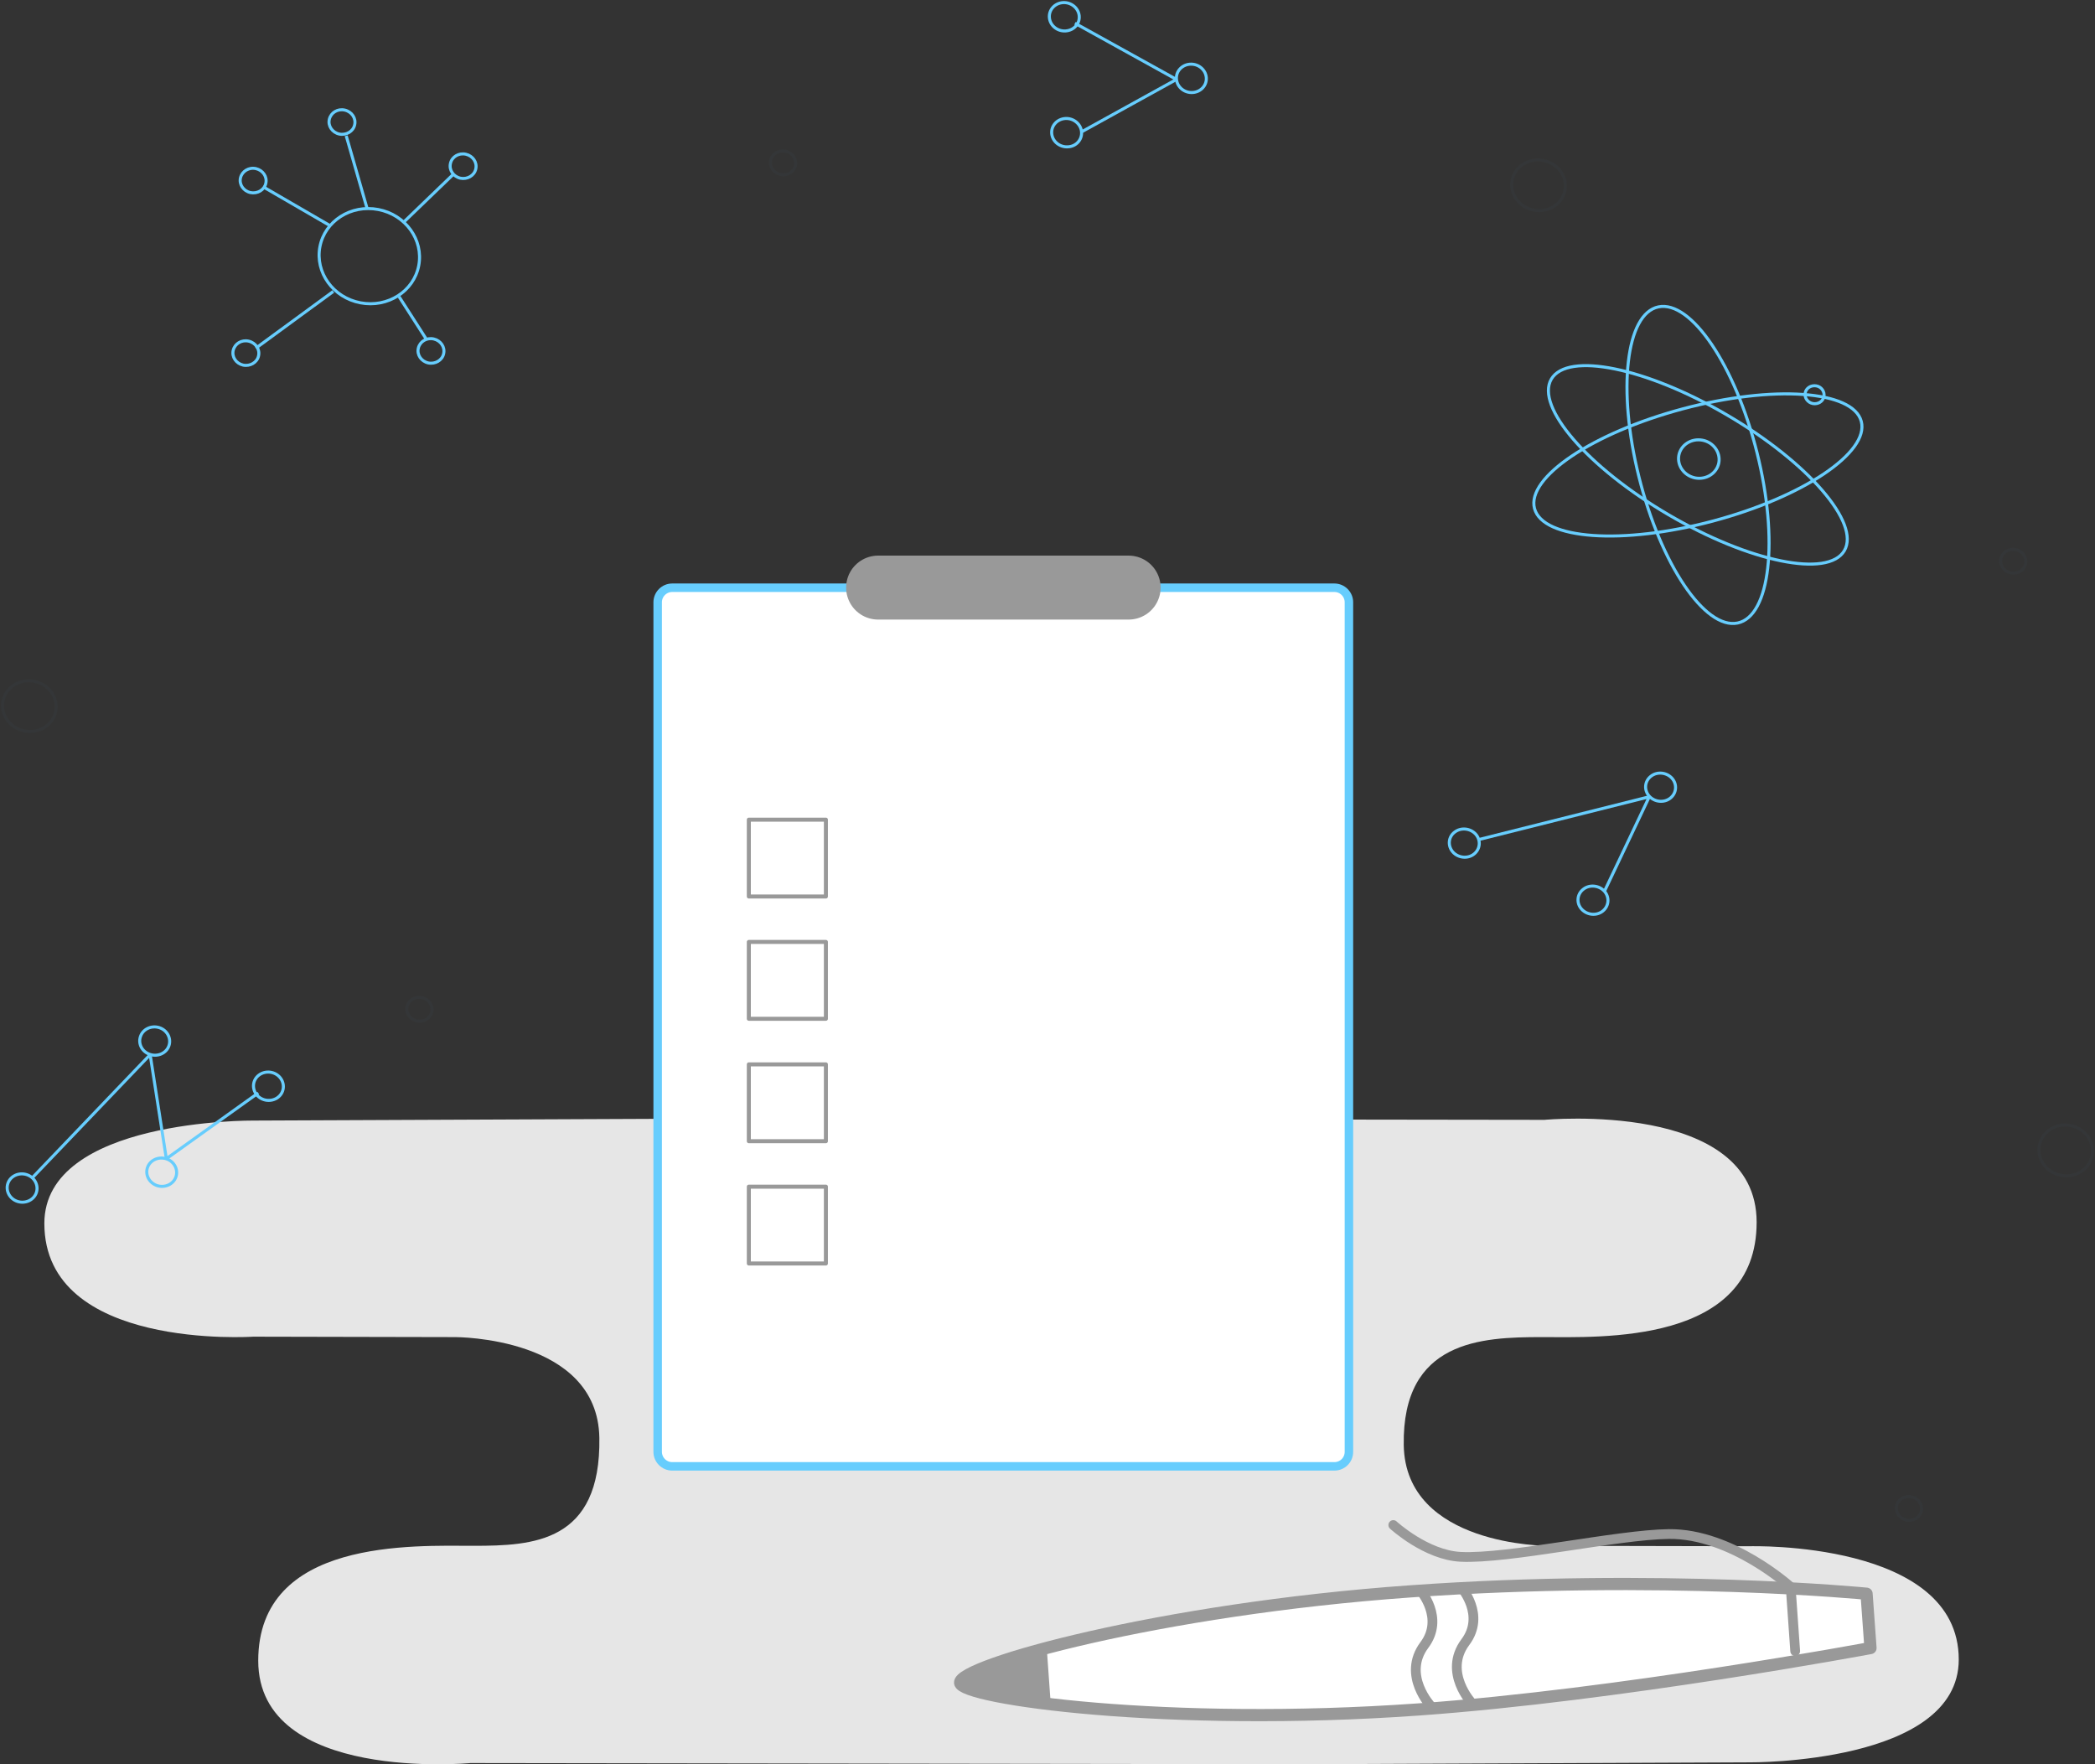 <svg width="247" height="208" viewBox="0 0 247 208" fill="none" xmlns="http://www.w3.org/2000/svg">
<rect x="0" y="0" width="247" height="208" fill="#333333" stroke="none"/>
<g clip-path="url(#clip0)">
<path d="M206.319 182.3L182.49 182.249C182.49 182.249 165.689 182.317 165.501 170.366C165.312 158.021 174.69 157.644 181.718 157.644C188.747 157.644 207.107 158.534 207.107 144.1C207.107 129.666 182.095 132.029 182.095 132.029L81.773 131.892L29.846 132.115C29.846 132.115 5.229 131.892 5.229 144.237C5.229 159.253 29.846 157.593 29.846 157.593L53.675 157.644C53.675 157.644 70.476 157.576 70.664 169.527C70.853 181.872 62.864 182.249 55.835 182.249C48.807 182.249 30.446 181.358 30.446 195.792C30.446 210.226 55.458 207.863 55.458 207.863L154.392 208L206.319 207.778C206.319 207.778 230.937 208 230.937 195.655C230.937 181.615 206.319 182.3 206.319 182.3Z" fill="#E6E6E6"/>
<g opacity="0.15">
<path opacity="0.15" d="M6.575 83.848C6.884 82.231 5.74 80.655 4.019 80.327C2.299 79.999 0.654 81.043 0.345 82.659C0.036 84.275 1.18 85.851 2.9 86.18C4.621 86.508 6.266 85.464 6.575 83.848Z" stroke="#67CDFD" stroke-width="0.358" stroke-miterlimit="10"/>
<path opacity="0.15" d="M184.508 22.442C184.818 20.826 183.673 19.249 181.953 18.921C180.233 18.593 178.587 19.637 178.278 21.253C177.969 22.869 179.113 24.445 180.834 24.774C182.554 25.102 184.199 24.058 184.508 22.442Z" stroke="#67CDFD" stroke-width="0.358" stroke-miterlimit="10"/>
<path opacity="0.15" d="M246.659 136.224C246.35 137.851 244.705 138.895 242.99 138.57C241.276 138.245 240.127 136.669 240.436 135.043C240.744 133.416 242.39 132.372 244.105 132.697C245.819 133.022 246.967 134.615 246.659 136.224Z" stroke="#67CDFD" stroke-width="0.358" stroke-miterlimit="10"/>
<path opacity="0.15" d="M93.79 19.485C93.636 20.256 92.865 20.735 92.059 20.581C91.253 20.427 90.705 19.674 90.859 18.92C91.013 18.15 91.785 17.67 92.591 17.824C93.396 17.978 93.928 18.732 93.79 19.485Z" stroke="#67CDFD" stroke-width="0.358" stroke-miterlimit="10"/>
<path opacity="0.15" d="M226.529 178.124C226.675 177.363 226.137 176.62 225.328 176.466C224.519 176.311 223.745 176.804 223.6 177.565C223.454 178.327 223.992 179.069 224.801 179.224C225.61 179.378 226.384 178.886 226.529 178.124Z" stroke="#67CDFD" stroke-width="0.358" stroke-miterlimit="10"/>
<path opacity="0.15" d="M50.916 119.273C50.762 120.044 49.991 120.523 49.185 120.369C48.379 120.215 47.831 119.462 47.985 118.708C48.139 117.938 48.911 117.458 49.717 117.612C50.522 117.767 51.054 118.503 50.916 119.273Z" stroke="#67CDFD" stroke-width="0.358" stroke-miterlimit="10"/>
<path opacity="0.15" d="M238.823 66.451C238.668 67.222 237.897 67.701 237.091 67.547C236.286 67.393 235.737 66.64 235.891 65.886C236.046 65.133 236.817 64.636 237.623 64.79C238.428 64.945 238.977 65.698 238.823 66.451Z" stroke="#67CDFD" stroke-width="0.358" stroke-miterlimit="10"/>
</g>
<path d="M29.967 127.526C30.259 126.653 31.253 126.191 32.179 126.482C33.105 126.773 33.619 127.732 33.327 128.605C33.036 129.478 32.042 129.941 31.116 129.65C30.19 129.359 29.676 128.4 29.967 127.526Z" stroke="#67CDFD" stroke-width="0.358" stroke-miterlimit="10"/>
<path d="M17.385 137.663C17.677 136.789 18.671 136.327 19.597 136.618C20.523 136.909 21.037 137.868 20.745 138.741C20.454 139.615 19.46 140.077 18.534 139.786C17.608 139.478 17.094 138.536 17.385 137.663Z" stroke="#67CDFD" stroke-width="0.358" stroke-miterlimit="10"/>
<path d="M16.562 122.201C16.854 121.328 17.848 120.866 18.774 121.157C19.7 121.448 20.214 122.407 19.922 123.28C19.631 124.153 18.637 124.615 17.711 124.324C16.768 124.033 16.254 123.074 16.562 122.201Z" stroke="#67CDFD" stroke-width="0.358" stroke-miterlimit="10"/>
<path d="M0.926 139.529C1.218 138.656 2.212 138.193 3.138 138.485C4.064 138.776 4.578 139.734 4.286 140.608C3.995 141.481 3.001 141.943 2.075 141.652C1.149 141.361 0.635 140.402 0.926 139.529Z" stroke="#67CDFD" stroke-width="0.358" stroke-miterlimit="10"/>
<path d="M30.446 128.862L19.8 136.481C19.715 136.55 19.595 136.498 19.578 136.395L17.726 124.478C17.709 124.427 17.64 124.393 17.606 124.444L3.806 138.861" stroke="#67CDFD" stroke-width="0.358" stroke-miterlimit="10"/>
<path d="M186.674 104.839C187.411 104.257 188.526 104.377 189.16 105.079C189.794 105.798 189.691 106.842 188.954 107.425C188.217 108.007 187.103 107.887 186.469 107.185C185.834 106.483 185.92 105.421 186.674 104.839Z" stroke="#67CDFD" stroke-width="0.358" stroke-miterlimit="10"/>
<path d="M194.645 91.518C195.382 90.936 196.496 91.056 197.131 91.758C197.765 92.477 197.662 93.521 196.925 94.103C196.188 94.686 195.074 94.566 194.439 93.864C193.805 93.145 193.891 92.1 194.645 91.518Z" stroke="#67CDFD" stroke-width="0.358" stroke-miterlimit="10"/>
<path d="M171.501 98.11C172.239 97.528 173.353 97.647 173.987 98.35C174.621 99.069 174.519 100.113 173.781 100.695C173.044 101.277 171.93 101.157 171.296 100.455C170.661 99.736 170.747 98.675 171.501 98.11Z" stroke="#67CDFD" stroke-width="0.358" stroke-miterlimit="10"/>
<path d="M189.159 105.096L194.371 94.103C194.405 94.035 194.337 93.966 194.268 93.984L174.348 98.983" stroke="#67CDFD" stroke-width="0.358" stroke-miterlimit="10"/>
<path d="M125.643 3.647C124.666 3.716 123.808 3.014 123.723 2.089C123.637 1.165 124.357 0.377 125.317 0.308C126.277 0.24 127.151 0.942 127.237 1.867C127.323 2.791 126.62 3.579 125.643 3.647Z" stroke="#67CDFD" stroke-width="0.358" stroke-miterlimit="10"/>
<path d="M140.625 10.907C139.648 10.976 138.791 10.274 138.705 9.349C138.619 8.424 139.339 7.637 140.299 7.568C141.277 7.5 142.134 8.202 142.22 9.126C142.305 10.051 141.585 10.839 140.625 10.907Z" stroke="#67CDFD" stroke-width="0.358" stroke-miterlimit="10"/>
<path d="M125.917 17.311C124.94 17.38 124.083 16.677 123.997 15.753C123.911 14.828 124.631 14.041 125.591 13.972C126.552 13.904 127.426 14.606 127.512 15.53C127.597 16.455 126.894 17.26 125.917 17.311Z" stroke="#67CDFD" stroke-width="0.358" stroke-miterlimit="10"/>
<path d="M126.74 2.74L138.552 9.281C138.621 9.315 138.621 9.418 138.552 9.452L127.512 15.547" stroke="#67CDFD" stroke-width="0.358" stroke-miterlimit="10"/>
<path d="M215.043 46.743C214.94 47.325 214.357 47.685 213.74 47.582C213.123 47.462 212.729 46.897 212.832 46.332C212.935 45.75 213.517 45.391 214.135 45.493C214.752 45.596 215.146 46.178 215.043 46.743Z" stroke="#67CDFD" stroke-width="0.358" stroke-miterlimit="10"/>
<path d="M202.649 54.569C202.409 55.801 201.175 56.589 199.872 56.349C198.569 56.092 197.712 54.911 197.935 53.678C198.175 52.445 199.409 51.658 200.712 51.897C202.015 52.137 202.872 53.336 202.649 54.569Z" stroke="#67CDFD" stroke-width="0.358" stroke-miterlimit="10"/>
<path d="M207.157 53.387C209.729 63.677 208.7 72.666 204.86 73.454C201.02 74.242 195.809 66.537 193.237 56.246C190.666 45.956 191.694 36.967 195.534 36.179C199.374 35.392 204.569 43.079 207.157 53.387Z" stroke="#67CDFD" stroke-width="0.358" stroke-miterlimit="10"/>
<path d="M217.449 64.922C219.354 61.675 213.165 54.515 203.625 48.93C194.085 43.344 184.806 41.448 182.901 44.695C180.995 47.942 187.184 55.102 196.724 60.688C206.265 66.273 215.543 68.169 217.449 64.922Z" stroke="#67CDFD" stroke-width="0.358" stroke-miterlimit="10"/>
<path d="M201.952 61.433C212.59 58.594 220.421 53.329 219.443 49.675C218.466 46.021 209.049 45.36 198.411 48.2C187.773 51.04 179.942 56.304 180.92 59.958C181.898 63.612 191.314 64.273 201.952 61.433Z" stroke="#67CDFD" stroke-width="0.358" stroke-miterlimit="10"/>
<path d="M49.37 31.312C49.95 28.274 47.813 25.315 44.595 24.701C41.378 24.087 38.298 26.052 37.718 29.089C37.137 32.126 39.274 35.086 42.492 35.7C45.71 36.313 48.789 34.349 49.37 31.312Z" stroke="#67CDFD" stroke-width="0.358" stroke-miterlimit="10"/>
<path d="M29.314 40.221C30.137 40.409 30.669 41.179 30.48 41.967C30.308 42.737 29.486 43.217 28.663 43.046C27.84 42.857 27.308 42.087 27.497 41.299C27.686 40.512 28.491 40.032 29.314 40.221Z" stroke="#67CDFD" stroke-width="0.358" stroke-miterlimit="10"/>
<path d="M30.171 41.042L39.291 34.364" stroke="#67CDFD" stroke-width="0.358" stroke-miterlimit="10"/>
<path d="M30.172 19.879C30.994 20.068 31.526 20.838 31.337 21.626C31.166 22.396 30.343 22.876 29.52 22.704C28.697 22.516 28.166 21.745 28.355 20.958C28.543 20.187 29.349 19.691 30.172 19.879Z" stroke="#67CDFD" stroke-width="0.358" stroke-miterlimit="10"/>
<path d="M31.011 22.02L38.862 26.574" stroke="#67CDFD" stroke-width="0.358" stroke-miterlimit="10"/>
<path d="M51.138 39.964C51.96 40.152 52.492 40.923 52.303 41.711C52.132 42.481 51.309 42.96 50.486 42.789C49.663 42.601 49.132 41.83 49.32 41.043C49.509 40.255 50.315 39.776 51.138 39.964Z" stroke="#67CDFD" stroke-width="0.358" stroke-miterlimit="10"/>
<path d="M50.314 40.066L47.04 34.964" stroke="#67CDFD" stroke-width="0.358" stroke-miterlimit="10"/>
<path d="M54.926 18.184C55.749 18.373 56.281 19.143 56.092 19.931C55.921 20.701 55.098 21.181 54.275 21.009C53.452 20.821 52.921 20.05 53.109 19.263C53.281 18.475 54.104 17.996 54.926 18.184Z" stroke="#67CDFD" stroke-width="0.358" stroke-miterlimit="10"/>
<path d="M47.675 26.112L53.486 20.513" stroke="#67CDFD" stroke-width="0.358" stroke-miterlimit="10"/>
<path d="M40.646 12.979C41.469 13.167 42.001 13.938 41.812 14.726C41.641 15.496 40.818 15.975 39.995 15.804C39.172 15.616 38.641 14.845 38.829 14.058C39.018 13.27 39.823 12.791 40.646 12.979Z" stroke="#67CDFD" stroke-width="0.358" stroke-miterlimit="10"/>
<path d="M43.287 24.605L40.818 16.01" stroke="#67CDFD" stroke-width="0.358" stroke-miterlimit="10"/>
<path d="M167.232 201.544C137.659 203.651 113.333 200.26 113.196 198.394C113.042 196.339 136.665 189.73 166.237 187.624C195.809 185.518 220.067 187.898 220.067 187.898L220.53 194.302C220.53 194.302 190.821 199.867 167.232 201.544Z" fill="white" stroke="#999999" stroke-width="1.438" stroke-miterlimit="10" stroke-linejoin="round"/>
<path d="M164.268 179.8C164.268 179.8 168.142 183.361 172.222 183.549C177.845 183.823 190.702 180.93 196.754 180.861C204.177 180.776 211.12 187.111 211.12 187.111L211.652 194.662" stroke="#999999" stroke-width="1.151" stroke-miterlimit="10" stroke-linecap="round"/>
<path d="M172.305 187.179C172.305 187.179 175.151 190.415 172.768 193.6C170.094 197.178 173.574 200.843 173.574 200.843" stroke="#999999" stroke-width="1.151" stroke-miterlimit="10" stroke-linecap="round"/>
<path d="M167.471 187.522C167.471 187.522 170.317 190.758 167.934 193.942C165.26 197.521 168.74 201.185 168.74 201.185" stroke="#999999" stroke-width="1.151" stroke-miterlimit="10" stroke-linecap="round"/>
<path d="M123.397 194.096L123.894 201.082C123.894 201.082 113.368 200.791 113.196 198.377C113.025 195.963 123.397 194.096 123.397 194.096Z" fill="#999999"/>
<path d="M157.324 172.882H79.253C78.311 172.882 77.539 172.112 77.539 171.17V71.005C77.539 70.064 78.311 69.293 79.253 69.293H157.324C158.267 69.293 159.038 70.064 159.038 71.005V171.17C159.038 172.112 158.284 172.882 157.324 172.882Z" fill="white" stroke="#67CDFD" stroke-miterlimit="10"/>
<path d="M103.528 69.276H133.066" stroke="#999999" stroke-width="7.541" stroke-miterlimit="10" stroke-linecap="round" stroke-linejoin="round"/>
<path d="M97.373 96.638H88.287V105.695H97.373V96.638Z" stroke="#999999" stroke-width="0.475" stroke-miterlimit="10" stroke-linecap="round" stroke-linejoin="round"/>
<path d="M97.373 111.054H88.287V120.112H97.373V111.054Z" stroke="#999999" stroke-width="0.475" stroke-miterlimit="10" stroke-linecap="round" stroke-linejoin="round"/>
<path d="M97.373 125.488H88.287V134.546H97.373V125.488Z" stroke="#999999" stroke-width="0.475" stroke-miterlimit="10" stroke-linecap="round" stroke-linejoin="round"/>
<path d="M97.373 139.905H88.287V148.963H97.373V139.905Z" stroke="#999999" stroke-width="0.475" stroke-miterlimit="10" stroke-linecap="round" stroke-linejoin="round"/>
</g>
<defs>
<clipPath id="clip0">
<rect width="247" height="208" fill="white"/>
</clipPath>
</defs>
</svg>
